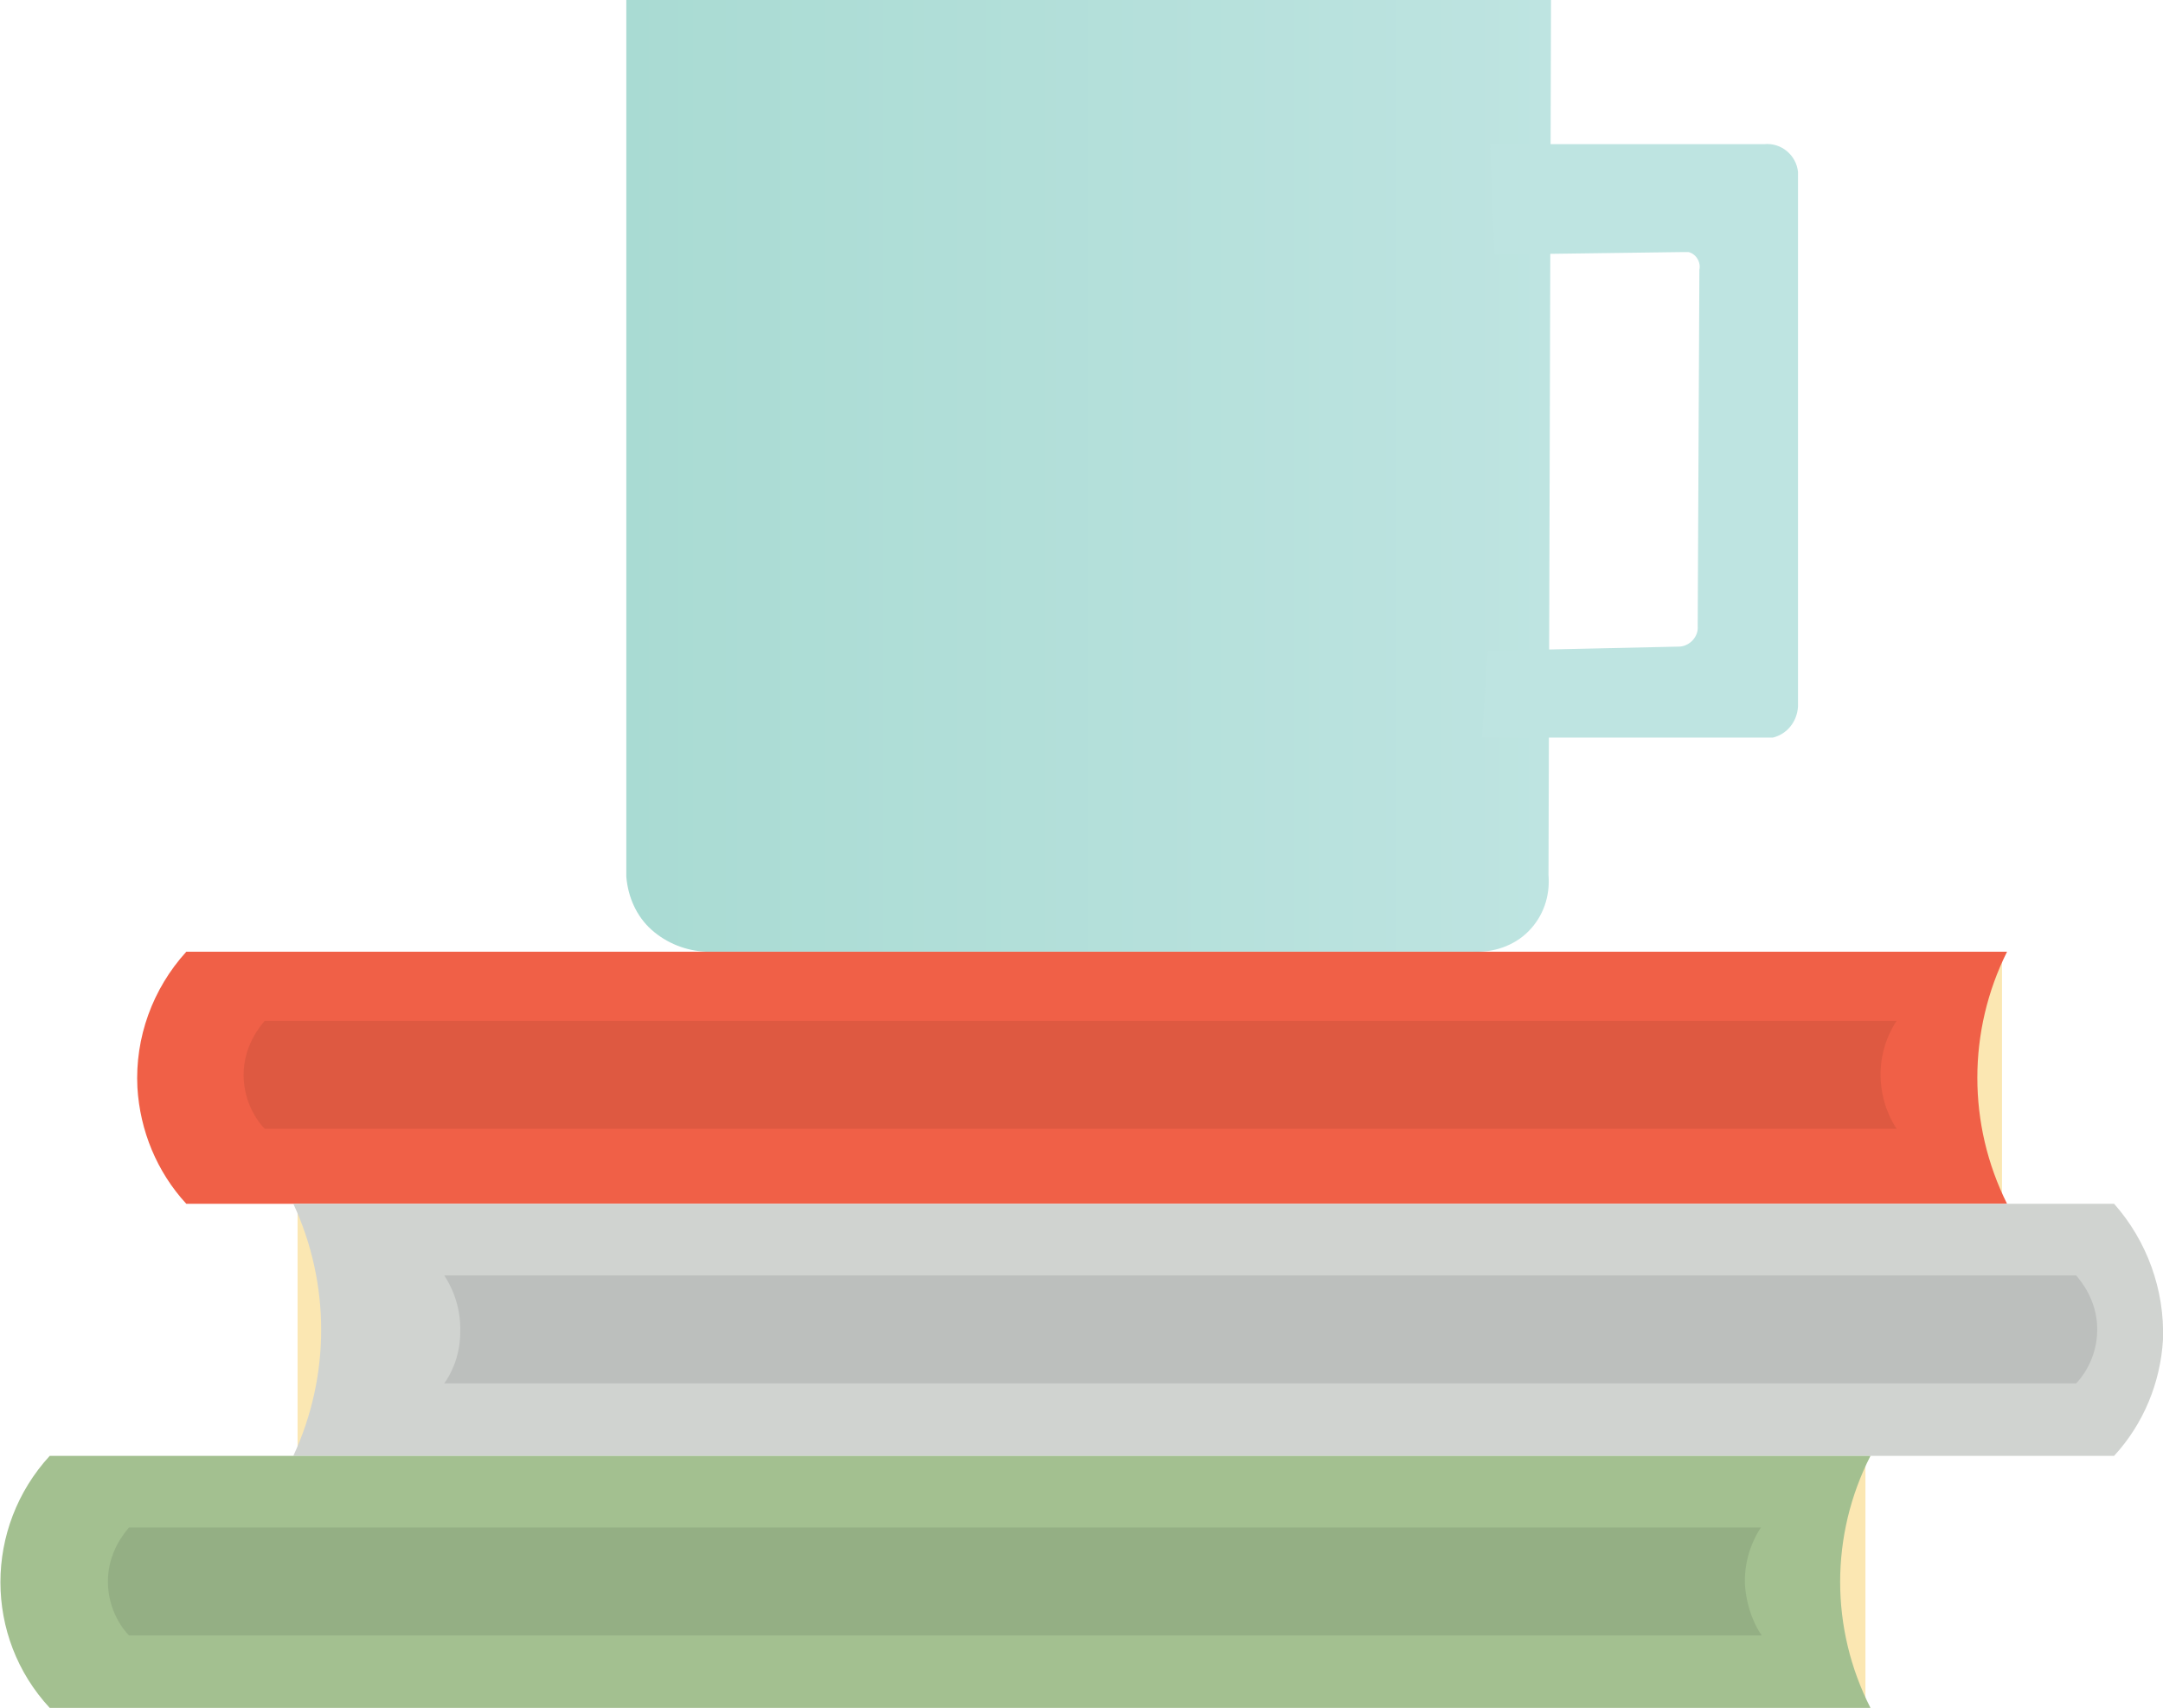 <?xml version="1.0" encoding="utf-8"?>
<!-- Generator: Adobe Illustrator 23.0.1, SVG Export Plug-In . SVG Version: 6.00 Build 0)  -->
<svg version="1.1" id="Layer_1" xmlns="http://www.w3.org/2000/svg" xmlns:xlink="http://www.w3.org/1999/xlink" x="0px" y="0px"
	 viewBox="0 0 256.6 202.6" style="enable-background:new 0 0 256.6 202.6;" xml:space="preserve">
<style type="text/css">
	.st0{fill:url(#SVGID_1_);}
	.st1{fill:#BEE4E1;}
	.st2{fill:#FBE7B2;}
	.st3{fill:#F06047;}
	.st4{fill:#D0D3D0;}
	.st5{fill:#A3C090;}
	.st6{fill:#DE5941;}
	.st7{fill:#BCBFBD;}
	.st8{fill:#94AF84;}
</style>
<title>mug</title>
<linearGradient id="SVGID_1_" gradientUnits="userSpaceOnUse" x1="353.37" y1="669.77" x2="463" y2="669.77" gradientTransform="matrix(1 0 0 1 -279.02 -613.3)">
	<stop  offset="0" style="stop-color:#A9DBD3"/>
	<stop  offset="1" style="stop-color:#BEE4E1"/>
</linearGradient>
<path class="st0" d="M184,0H74.3v104c0.2,2.4,1.2,4.7,3,6.3c1.8,1.6,4.1,2.5,6.5,2.6h91c2.4,0.1,4.8-0.7,6.5-2.4
	c1.8-1.8,2.6-4.2,2.4-6.7L184,0z"/>
<path class="st1" d="M176.8,17.1h32.5c2-0.2,3.8,1.3,4,3.3c0,0.3,0,0.6,0,0.9v62.5c-0.1,1.8-1.3,3.3-3,3.7h-34.5l0.7-10.3l22.8-0.5
	c1.2-0.1,2.2-1.2,2.1-2.4l0.2-42.3c0.2-0.9-0.4-1.9-1.3-2.1c0,0,0,0,0,0c-0.2,0-0.4,0-0.6,0l-22.4,0.3
	C177.1,25.8,176.9,21.5,176.8,17.1z"/>
<rect x="224.8" y="113.6" class="st2" width="12.7" height="28.7"/>
<path class="st3" d="M22.1,112.9h216c-4.7,9.4-4.7,20.5,0,29.9h-216c-3.5-3.8-5.5-8.7-5.8-13.8C16,123.1,18.1,117.3,22.1,112.9z"/>
<rect x="35.3" y="143.5" class="st2" width="12.7" height="28.7"/>
<path class="st4" d="M250.8,142.8h-216c4.4,9.5,4.4,20.4,0,29.9h216c3.5-3.8,5.5-8.7,5.8-13.8C256.8,153,254.7,147.2,250.8,142.8z"
	/>
<rect x="208.6" y="173.4" class="st2" width="12.7" height="28.7"/>
<path class="st5" d="M5.9,172.7h216c-4.8,9.4-4.8,20.5,0,29.9H5.9C-1.9,194.2-1.9,181.2,5.9,172.7z"/>
<path class="st6" d="M225,133.9H31.4c-0.5-0.5-2.5-2.8-2.5-6.4c0-3.5,2-5.8,2.5-6.4c64.5,0,129.1,0,193.6,0c-0.6,0.9-2,3.3-1.9,6.7
	C223.2,130.9,224.4,133,225,133.9z"/>
<path class="st7" d="M52.7,164.1h193.6c0.5-0.5,2.5-2.8,2.5-6.4c0-3.5-2-5.8-2.5-6.4c-64.5,0-129.1,0-193.6,0c0.6,0.9,2,3.3,1.9,6.7
	C54.6,161.1,53.3,163.3,52.7,164.1z"/>
<path class="st8" d="M209,194H15.3c-0.5-0.5-2.5-2.8-2.5-6.4c0-3.5,2-5.8,2.5-6.4c64.5,0,129.1,0,193.6,0c-0.6,0.9-2,3.3-1.9,6.7
	C207.2,191,208.4,193.2,209,194z"/>
</svg>
